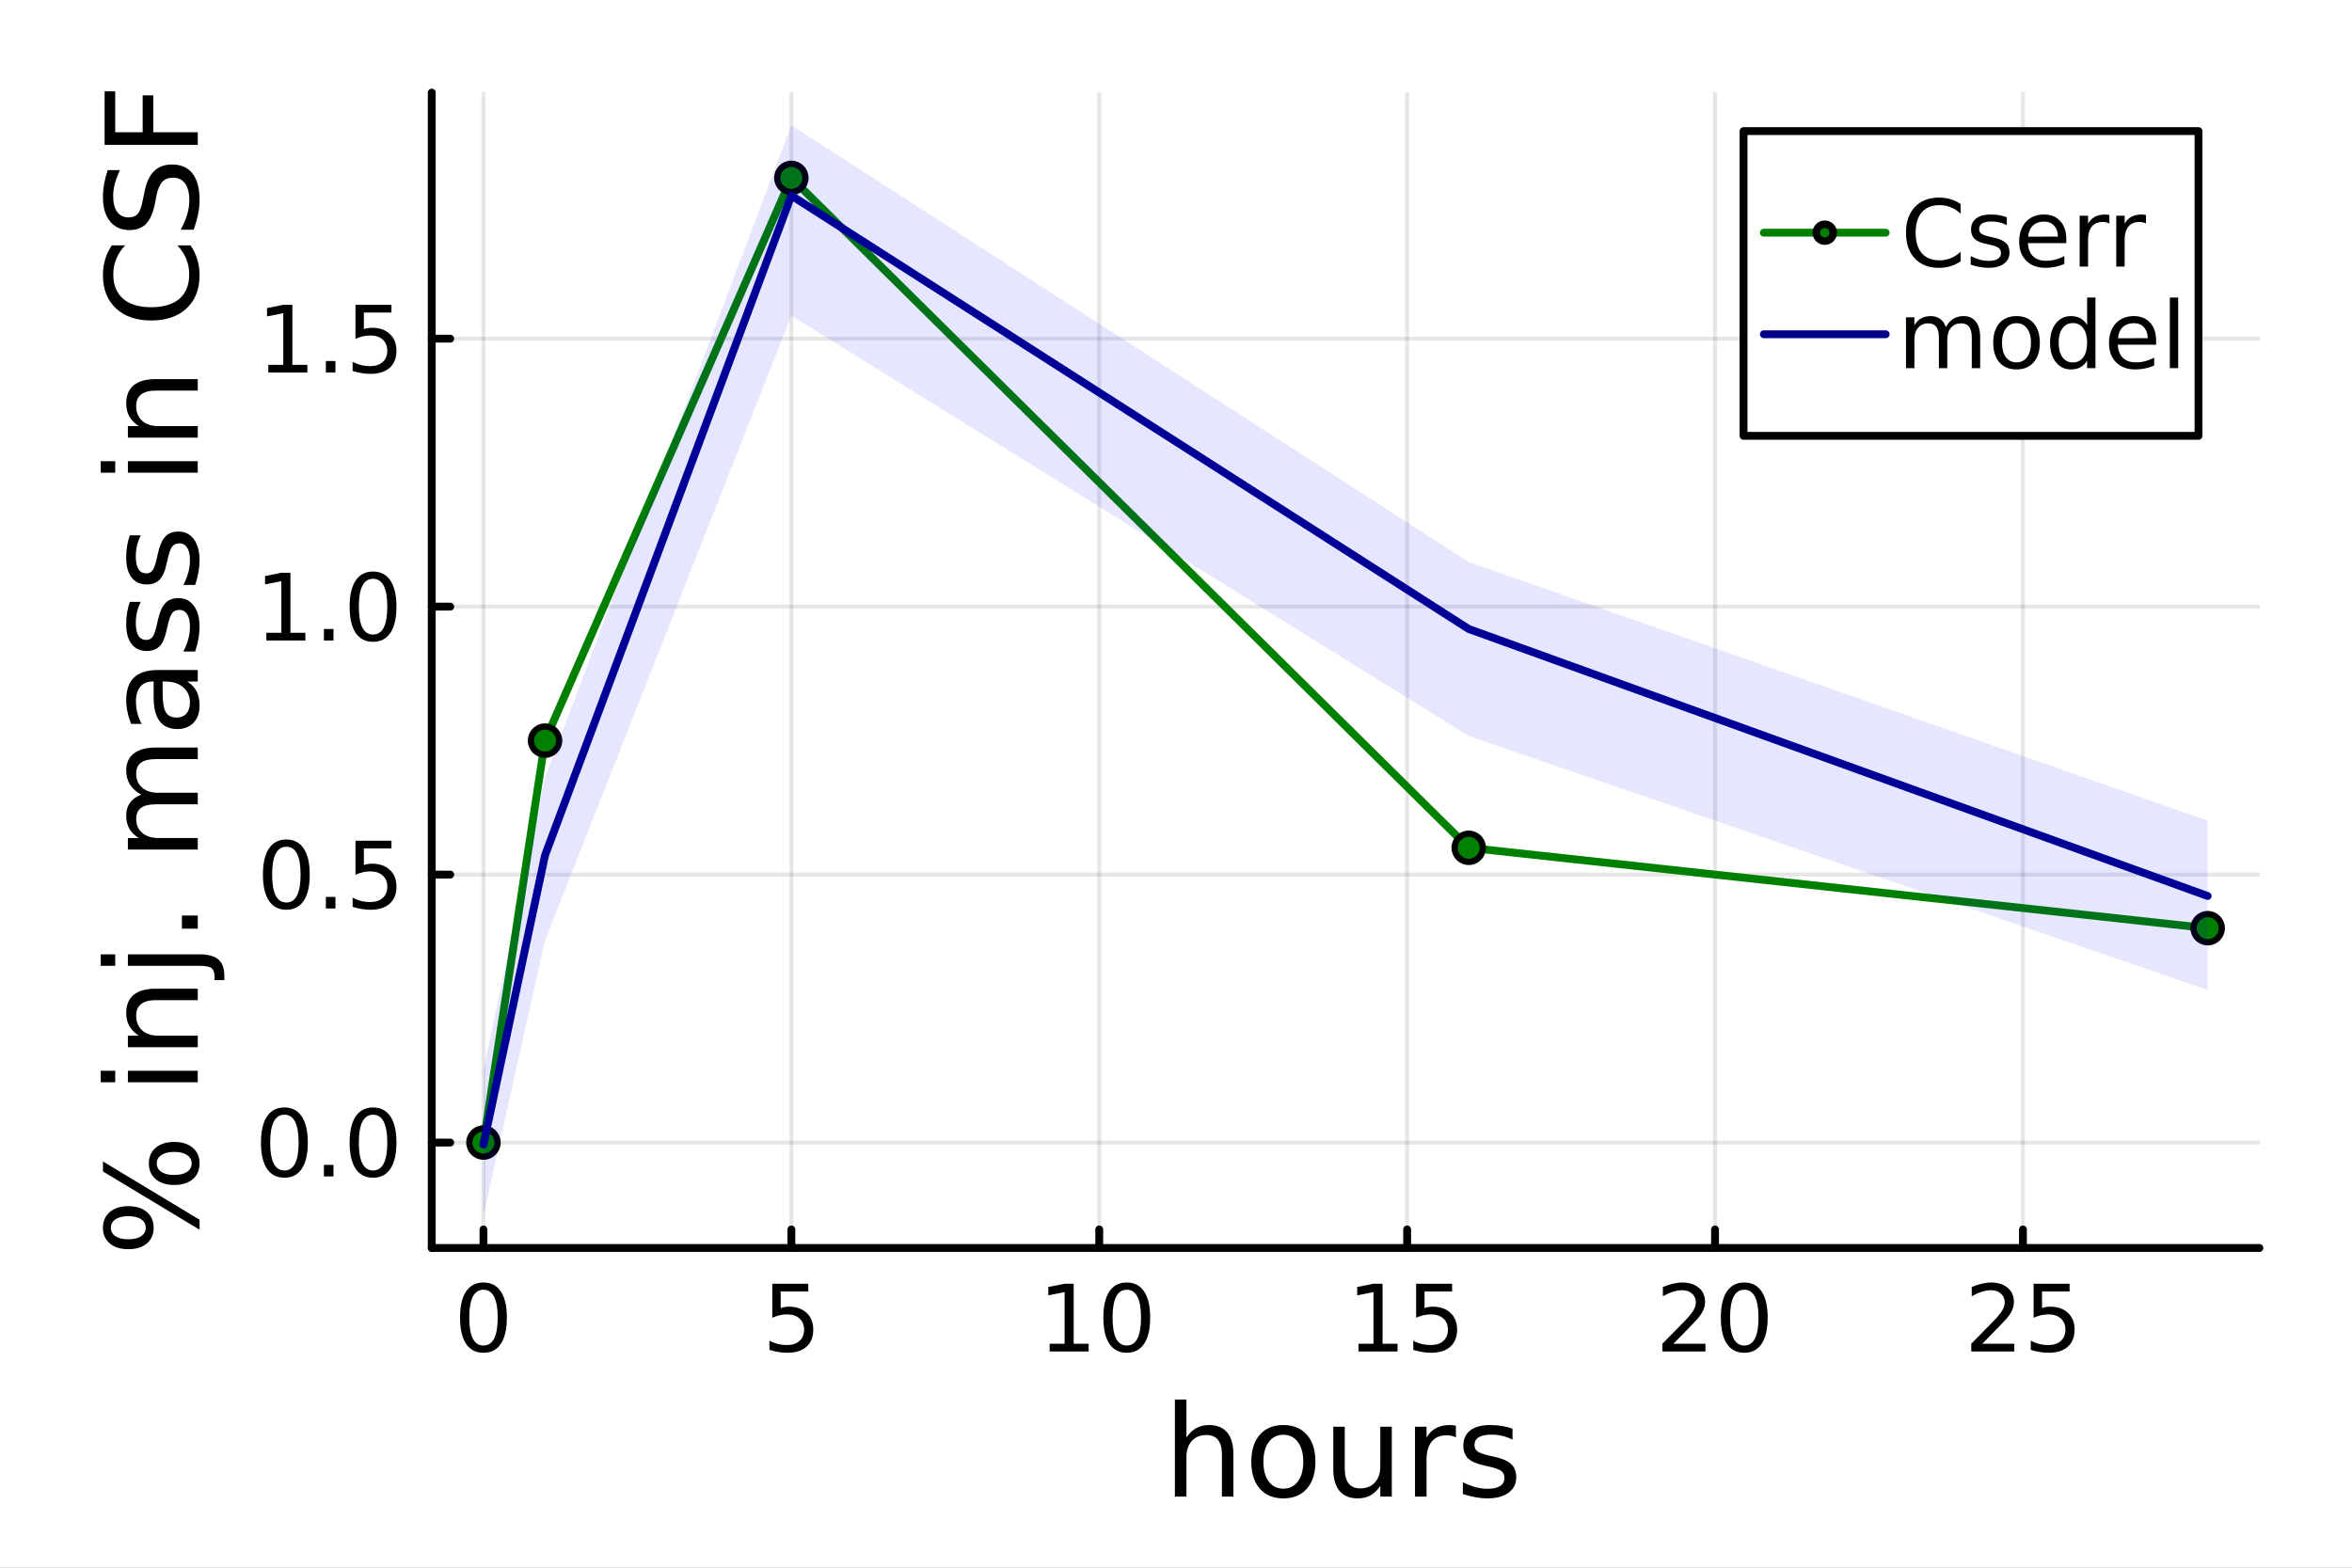 <?xml version="1.0" encoding="utf-8"?>
<svg xmlns="http://www.w3.org/2000/svg" xmlns:xlink="http://www.w3.org/1999/xlink" width="600" height="400" viewBox="0 0 2400 1600">
<rect x="0" y="0" width="2400" height="1600" fill="#808080" stroke="none"/>
<defs>
  <clipPath id="clip850">
    <rect x="0" y="0" width="2400" height="1600"/>
  </clipPath>
</defs>
<path clip-path="url(#clip850)" d="M0 1600 L2400 1600 L2400 0 L0 0  Z" fill="#ffffff" fill-rule="evenodd" fill-opacity="1"/>
<defs>
  <clipPath id="clip851">
    <rect x="480" y="0" width="1681" height="1600"/>
  </clipPath>
</defs>
<path clip-path="url(#clip850)" d="M440.544 1273.7 L2305.51 1273.7 L2305.51 94.488 L440.544 94.488  Z" fill="#ffffff" fill-rule="evenodd" fill-opacity="1"/>
<defs>
  <clipPath id="clip852">
    <rect x="440" y="94" width="1866" height="1180"/>
  </clipPath>
</defs>
<polyline clip-path="url(#clip852)" style="stroke:#000000; stroke-linecap:round; stroke-linejoin:round; stroke-width:4; stroke-opacity:0.1; fill:none" points="493.326,1273.7 493.326,94.488 "/>
<polyline clip-path="url(#clip852)" style="stroke:#000000; stroke-linecap:round; stroke-linejoin:round; stroke-width:4; stroke-opacity:0.1; fill:none" points="807.506,1273.7 807.506,94.488 "/>
<polyline clip-path="url(#clip852)" style="stroke:#000000; stroke-linecap:round; stroke-linejoin:round; stroke-width:4; stroke-opacity:0.1; fill:none" points="1121.68,1273.7 1121.68,94.488 "/>
<polyline clip-path="url(#clip852)" style="stroke:#000000; stroke-linecap:round; stroke-linejoin:round; stroke-width:4; stroke-opacity:0.1; fill:none" points="1435.86,1273.7 1435.86,94.488 "/>
<polyline clip-path="url(#clip852)" style="stroke:#000000; stroke-linecap:round; stroke-linejoin:round; stroke-width:4; stroke-opacity:0.1; fill:none" points="1750.04,1273.7 1750.04,94.488 "/>
<polyline clip-path="url(#clip852)" style="stroke:#000000; stroke-linecap:round; stroke-linejoin:round; stroke-width:4; stroke-opacity:0.1; fill:none" points="2064.22,1273.7 2064.22,94.488 "/>
<polyline clip-path="url(#clip850)" style="stroke:#000000; stroke-linecap:round; stroke-linejoin:round; stroke-width:8; stroke-opacity:1; fill:none" points="440.544,1273.7 2305.51,1273.7 "/>
<polyline clip-path="url(#clip850)" style="stroke:#000000; stroke-linecap:round; stroke-linejoin:round; stroke-width:8; stroke-opacity:1; fill:none" points="493.326,1273.7 493.326,1254.8 "/>
<polyline clip-path="url(#clip850)" style="stroke:#000000; stroke-linecap:round; stroke-linejoin:round; stroke-width:8; stroke-opacity:1; fill:none" points="807.506,1273.7 807.506,1254.8 "/>
<polyline clip-path="url(#clip850)" style="stroke:#000000; stroke-linecap:round; stroke-linejoin:round; stroke-width:8; stroke-opacity:1; fill:none" points="1121.68,1273.7 1121.68,1254.8 "/>
<polyline clip-path="url(#clip850)" style="stroke:#000000; stroke-linecap:round; stroke-linejoin:round; stroke-width:8; stroke-opacity:1; fill:none" points="1435.86,1273.7 1435.86,1254.8 "/>
<polyline clip-path="url(#clip850)" style="stroke:#000000; stroke-linecap:round; stroke-linejoin:round; stroke-width:8; stroke-opacity:1; fill:none" points="1750.04,1273.7 1750.04,1254.8 "/>
<polyline clip-path="url(#clip850)" style="stroke:#000000; stroke-linecap:round; stroke-linejoin:round; stroke-width:8; stroke-opacity:1; fill:none" points="2064.22,1273.7 2064.22,1254.8 "/>
<path clip-path="url(#clip850)" d="M493.326 1316.33 Q486.104 1316.33 482.447 1323.46 Q478.836 1330.55 478.836 1344.81 Q478.836 1359.02 482.447 1366.15 Q486.104 1373.23 493.326 1373.23 Q500.595 1373.23 504.206 1366.15 Q507.863 1359.02 507.863 1344.81 Q507.863 1330.55 504.206 1323.46 Q500.595 1316.33 493.326 1316.33 M493.326 1308.93 Q504.947 1308.93 511.058 1318.14 Q517.215 1327.31 517.215 1344.81 Q517.215 1362.26 511.058 1371.47 Q504.947 1380.64 493.326 1380.64 Q481.706 1380.64 475.549 1371.47 Q469.438 1362.26 469.438 1344.81 Q469.438 1327.31 475.549 1318.14 Q481.706 1308.93 493.326 1308.93 Z" fill="#000000" fill-rule="nonzero" fill-opacity="1" /><path clip-path="url(#clip850)" d="M788.061 1310.18 L824.774 1310.18 L824.774 1318.05 L796.626 1318.05 L796.626 1334.99 Q798.663 1334.3 800.7 1333.97 Q802.737 1333.6 804.774 1333.6 Q816.348 1333.6 823.107 1339.94 Q829.867 1346.29 829.867 1357.12 Q829.867 1368.28 822.922 1374.48 Q815.978 1380.64 803.339 1380.64 Q798.987 1380.64 794.45 1379.9 Q789.959 1379.16 785.145 1377.68 L785.145 1368.28 Q789.311 1370.55 793.756 1371.66 Q798.2 1372.77 803.154 1372.77 Q811.163 1372.77 815.839 1368.56 Q820.515 1364.34 820.515 1357.12 Q820.515 1349.9 815.839 1345.68 Q811.163 1341.47 803.154 1341.47 Q799.404 1341.47 795.654 1342.31 Q791.95 1343.14 788.061 1344.9 L788.061 1310.18 Z" fill="#000000" fill-rule="nonzero" fill-opacity="1" /><path clip-path="url(#clip850)" d="M1071.06 1371.43 L1086.34 1371.43 L1086.34 1318.69 L1069.72 1322.03 L1069.72 1313.51 L1086.25 1310.18 L1095.6 1310.18 L1095.6 1371.43 L1110.87 1371.43 L1110.87 1379.3 L1071.06 1379.3 L1071.06 1371.43 Z" fill="#000000" fill-rule="nonzero" fill-opacity="1" /><path clip-path="url(#clip850)" d="M1149.76 1316.33 Q1142.54 1316.33 1138.88 1323.46 Q1135.27 1330.55 1135.27 1344.81 Q1135.27 1359.02 1138.88 1366.15 Q1142.54 1373.23 1149.76 1373.23 Q1157.03 1373.23 1160.64 1366.15 Q1164.3 1359.02 1164.3 1344.81 Q1164.3 1330.55 1160.64 1323.46 Q1157.03 1316.33 1149.76 1316.33 M1149.76 1308.93 Q1161.38 1308.93 1167.49 1318.14 Q1173.65 1327.31 1173.65 1344.81 Q1173.65 1362.26 1167.49 1371.47 Q1161.38 1380.64 1149.76 1380.64 Q1138.14 1380.64 1131.99 1371.47 Q1125.87 1362.26 1125.87 1344.81 Q1125.87 1327.31 1131.99 1318.14 Q1138.14 1308.93 1149.76 1308.93 Z" fill="#000000" fill-rule="nonzero" fill-opacity="1" /><path clip-path="url(#clip850)" d="M1386.23 1371.43 L1401.51 1371.43 L1401.51 1318.69 L1384.89 1322.03 L1384.89 1313.51 L1401.42 1310.18 L1410.77 1310.18 L1410.77 1371.43 L1426.05 1371.43 L1426.05 1379.3 L1386.23 1379.3 L1386.23 1371.43 Z" fill="#000000" fill-rule="nonzero" fill-opacity="1" /><path clip-path="url(#clip850)" d="M1445.03 1310.18 L1481.74 1310.18 L1481.74 1318.05 L1453.6 1318.05 L1453.6 1334.99 Q1455.63 1334.3 1457.67 1333.97 Q1459.71 1333.6 1461.74 1333.6 Q1473.32 1333.6 1480.08 1339.94 Q1486.84 1346.29 1486.84 1357.12 Q1486.84 1368.28 1479.89 1374.48 Q1472.95 1380.64 1460.31 1380.64 Q1455.96 1380.64 1451.42 1379.9 Q1446.93 1379.16 1442.11 1377.68 L1442.11 1368.28 Q1446.28 1370.55 1450.72 1371.66 Q1455.17 1372.77 1460.12 1372.77 Q1468.13 1372.77 1472.81 1368.56 Q1477.48 1364.34 1477.48 1357.12 Q1477.48 1349.9 1472.81 1345.68 Q1468.13 1341.47 1460.12 1341.47 Q1456.37 1341.47 1452.62 1342.31 Q1448.92 1343.14 1445.03 1344.9 L1445.03 1310.18 Z" fill="#000000" fill-rule="nonzero" fill-opacity="1" /><path clip-path="url(#clip850)" d="M1707.59 1371.43 L1740.23 1371.43 L1740.23 1379.3 L1696.34 1379.3 L1696.34 1371.43 Q1701.66 1365.92 1710.83 1356.66 Q1720.04 1347.35 1722.4 1344.67 Q1726.9 1339.62 1728.65 1336.15 Q1730.46 1332.63 1730.46 1329.25 Q1730.46 1323.74 1726.57 1320.27 Q1722.73 1316.8 1716.52 1316.8 Q1712.13 1316.8 1707.22 1318.32 Q1702.36 1319.85 1696.8 1322.95 L1696.8 1313.51 Q1702.45 1311.24 1707.36 1310.08 Q1712.27 1308.93 1716.34 1308.93 Q1727.08 1308.93 1733.47 1314.3 Q1739.86 1319.67 1739.86 1328.65 Q1739.86 1332.91 1738.24 1336.75 Q1736.66 1340.55 1732.45 1345.73 Q1731.29 1347.07 1725.09 1353.51 Q1718.89 1359.9 1707.59 1371.43 Z" fill="#000000" fill-rule="nonzero" fill-opacity="1" /><path clip-path="url(#clip850)" d="M1779.86 1316.33 Q1772.64 1316.33 1768.98 1323.46 Q1765.37 1330.55 1765.37 1344.81 Q1765.37 1359.02 1768.98 1366.15 Q1772.64 1373.23 1779.86 1373.23 Q1787.13 1373.23 1790.74 1366.15 Q1794.39 1359.02 1794.39 1344.81 Q1794.39 1330.55 1790.74 1323.46 Q1787.13 1316.33 1779.86 1316.33 M1779.86 1308.93 Q1791.48 1308.93 1797.59 1318.14 Q1803.75 1327.31 1803.75 1344.81 Q1803.75 1362.26 1797.59 1371.47 Q1791.48 1380.64 1779.86 1380.64 Q1768.24 1380.64 1762.08 1371.47 Q1755.97 1362.26 1755.97 1344.81 Q1755.97 1327.31 1762.08 1318.14 Q1768.24 1308.93 1779.86 1308.93 Z" fill="#000000" fill-rule="nonzero" fill-opacity="1" /><path clip-path="url(#clip850)" d="M2022.76 1371.43 L2055.4 1371.43 L2055.4 1379.3 L2011.51 1379.3 L2011.51 1371.43 Q2016.84 1365.92 2026 1356.66 Q2035.22 1347.35 2037.58 1344.67 Q2042.07 1339.62 2043.83 1336.15 Q2045.63 1332.63 2045.63 1329.25 Q2045.63 1323.74 2041.75 1320.27 Q2037.9 1316.8 2031.7 1316.8 Q2027.3 1316.8 2022.39 1318.32 Q2017.53 1319.85 2011.98 1322.95 L2011.98 1313.51 Q2017.63 1311.24 2022.53 1310.08 Q2027.44 1308.93 2031.51 1308.93 Q2042.25 1308.93 2048.64 1314.3 Q2055.03 1319.67 2055.03 1328.65 Q2055.03 1332.91 2053.41 1336.75 Q2051.84 1340.55 2047.63 1345.73 Q2046.47 1347.07 2040.26 1353.51 Q2034.06 1359.9 2022.76 1371.43 Z" fill="#000000" fill-rule="nonzero" fill-opacity="1" /><path clip-path="url(#clip850)" d="M2075.12 1310.18 L2111.84 1310.18 L2111.84 1318.05 L2083.69 1318.05 L2083.69 1334.99 Q2085.73 1334.3 2087.76 1333.97 Q2089.8 1333.6 2091.84 1333.6 Q2103.41 1333.6 2110.17 1339.94 Q2116.93 1346.29 2116.93 1357.12 Q2116.93 1368.28 2109.99 1374.48 Q2103.04 1380.64 2090.4 1380.64 Q2086.05 1380.64 2081.51 1379.9 Q2077.02 1379.16 2072.21 1377.68 L2072.21 1368.28 Q2076.37 1370.55 2080.82 1371.66 Q2085.26 1372.77 2090.22 1372.77 Q2098.23 1372.77 2102.9 1368.56 Q2107.58 1364.34 2107.58 1357.12 Q2107.58 1349.9 2102.9 1345.68 Q2098.23 1341.47 2090.22 1341.47 Q2086.47 1341.47 2082.72 1342.31 Q2079.01 1343.14 2075.12 1344.9 L2075.12 1310.18 Z" fill="#000000" fill-rule="nonzero" fill-opacity="1" /><path clip-path="url(#clip850)" d="M1258.57 1484.39 L1258.57 1527.42 L1246.86 1527.42 L1246.86 1484.77 Q1246.86 1474.65 1242.91 1469.62 Q1238.97 1464.59 1231.07 1464.59 Q1221.59 1464.59 1216.11 1470.64 Q1210.64 1476.69 1210.64 1487.13 L1210.64 1527.42 L1198.86 1527.42 L1198.86 1428.37 L1210.64 1428.37 L1210.64 1467.2 Q1214.84 1460.77 1220.51 1457.59 Q1226.23 1454.41 1233.68 1454.41 Q1245.97 1454.41 1252.27 1462.05 Q1258.57 1469.62 1258.57 1484.39 Z" fill="#000000" fill-rule="nonzero" fill-opacity="1" /><path clip-path="url(#clip850)" d="M1309.56 1464.34 Q1300.14 1464.34 1294.67 1471.72 Q1289.19 1479.04 1289.19 1491.84 Q1289.19 1504.63 1294.6 1512.02 Q1300.08 1519.34 1309.56 1519.34 Q1318.92 1519.34 1324.39 1511.96 Q1329.87 1504.57 1329.87 1491.84 Q1329.87 1479.17 1324.39 1471.79 Q1318.92 1464.34 1309.56 1464.34 M1309.56 1454.41 Q1324.84 1454.41 1333.56 1464.34 Q1342.28 1474.27 1342.28 1491.84 Q1342.28 1509.35 1333.56 1519.34 Q1324.84 1529.27 1309.56 1529.27 Q1294.22 1529.27 1285.5 1519.34 Q1276.84 1509.35 1276.84 1491.84 Q1276.84 1474.27 1285.5 1464.34 Q1294.22 1454.41 1309.56 1454.41 Z" fill="#000000" fill-rule="nonzero" fill-opacity="1" /><path clip-path="url(#clip850)" d="M1360.49 1499.29 L1360.49 1456.13 L1372.2 1456.13 L1372.2 1498.84 Q1372.2 1508.96 1376.15 1514.06 Q1380.09 1519.08 1387.99 1519.08 Q1397.47 1519.08 1402.95 1513.04 Q1408.49 1506.99 1408.49 1496.55 L1408.49 1456.13 L1420.2 1456.13 L1420.2 1527.42 L1408.49 1527.42 L1408.49 1516.47 Q1404.22 1522.97 1398.55 1526.15 Q1392.95 1529.27 1385.5 1529.27 Q1373.22 1529.27 1366.85 1521.63 Q1360.49 1513.99 1360.49 1499.29 M1389.96 1454.41 L1389.96 1454.41 Z" fill="#000000" fill-rule="nonzero" fill-opacity="1" /><path clip-path="url(#clip850)" d="M1485.64 1467.08 Q1483.66 1465.93 1481.31 1465.42 Q1479.02 1464.85 1476.22 1464.85 Q1466.29 1464.85 1460.94 1471.34 Q1455.65 1477.77 1455.65 1489.87 L1455.65 1527.42 L1443.88 1527.42 L1443.88 1456.13 L1455.65 1456.13 L1455.65 1467.2 Q1459.35 1460.71 1465.27 1457.59 Q1471.19 1454.41 1479.65 1454.41 Q1480.86 1454.41 1482.33 1454.6 Q1483.79 1454.73 1485.57 1455.05 L1485.64 1467.08 Z" fill="#000000" fill-rule="nonzero" fill-opacity="1" /><path clip-path="url(#clip850)" d="M1543.37 1458.23 L1543.37 1469.3 Q1538.41 1466.76 1533.06 1465.49 Q1527.71 1464.21 1521.99 1464.21 Q1513.26 1464.21 1508.87 1466.89 Q1504.54 1469.56 1504.54 1474.91 Q1504.54 1478.98 1507.66 1481.34 Q1510.78 1483.63 1520.2 1485.73 L1524.21 1486.62 Q1536.69 1489.29 1541.91 1494.19 Q1547.19 1499.03 1547.19 1507.75 Q1547.19 1517.68 1539.3 1523.48 Q1531.47 1529.27 1517.72 1529.27 Q1511.99 1529.27 1505.75 1528.12 Q1499.58 1527.04 1492.7 1524.81 L1492.7 1512.72 Q1499.2 1516.09 1505.5 1517.81 Q1511.8 1519.47 1517.98 1519.47 Q1526.25 1519.47 1530.71 1516.67 Q1535.16 1513.8 1535.16 1508.64 Q1535.16 1503.87 1531.92 1501.32 Q1528.73 1498.78 1517.85 1496.42 L1513.77 1495.47 Q1502.89 1493.18 1498.05 1488.47 Q1493.21 1483.69 1493.21 1475.42 Q1493.21 1465.36 1500.34 1459.88 Q1507.47 1454.41 1520.59 1454.41 Q1527.08 1454.41 1532.81 1455.36 Q1538.54 1456.32 1543.37 1458.23 Z" fill="#000000" fill-rule="nonzero" fill-opacity="1" /><polyline clip-path="url(#clip852)" style="stroke:#000000; stroke-linecap:round; stroke-linejoin:round; stroke-width:4; stroke-opacity:0.1; fill:none" points="440.544,1166.1 2305.51,1166.1 "/>
<polyline clip-path="url(#clip852)" style="stroke:#000000; stroke-linecap:round; stroke-linejoin:round; stroke-width:4; stroke-opacity:0.1; fill:none" points="440.544,892.616 2305.51,892.616 "/>
<polyline clip-path="url(#clip852)" style="stroke:#000000; stroke-linecap:round; stroke-linejoin:round; stroke-width:4; stroke-opacity:0.1; fill:none" points="440.544,619.136 2305.51,619.136 "/>
<polyline clip-path="url(#clip852)" style="stroke:#000000; stroke-linecap:round; stroke-linejoin:round; stroke-width:4; stroke-opacity:0.1; fill:none" points="440.544,345.655 2305.51,345.655 "/>
<polyline clip-path="url(#clip850)" style="stroke:#000000; stroke-linecap:round; stroke-linejoin:round; stroke-width:8; stroke-opacity:1; fill:none" points="440.544,1273.7 440.544,94.488 "/>
<polyline clip-path="url(#clip850)" style="stroke:#000000; stroke-linecap:round; stroke-linejoin:round; stroke-width:8; stroke-opacity:1; fill:none" points="440.544,1166.1 459.442,1166.1 "/>
<polyline clip-path="url(#clip850)" style="stroke:#000000; stroke-linecap:round; stroke-linejoin:round; stroke-width:8; stroke-opacity:1; fill:none" points="440.544,892.616 459.442,892.616 "/>
<polyline clip-path="url(#clip850)" style="stroke:#000000; stroke-linecap:round; stroke-linejoin:round; stroke-width:8; stroke-opacity:1; fill:none" points="440.544,619.136 459.442,619.136 "/>
<polyline clip-path="url(#clip850)" style="stroke:#000000; stroke-linecap:round; stroke-linejoin:round; stroke-width:8; stroke-opacity:1; fill:none" points="440.544,345.655 459.442,345.655 "/>
<path clip-path="url(#clip850)" d="M290.193 1137.69 Q282.971 1137.69 279.313 1144.82 Q275.702 1151.91 275.702 1166.17 Q275.702 1180.38 279.313 1187.51 Q282.971 1194.59 290.193 1194.59 Q297.461 1194.59 301.073 1187.51 Q304.73 1180.38 304.73 1166.17 Q304.73 1151.91 301.073 1144.82 Q297.461 1137.69 290.193 1137.69 M290.193 1130.29 Q301.813 1130.29 307.924 1139.5 Q314.082 1148.67 314.082 1166.17 Q314.082 1183.62 307.924 1192.83 Q301.813 1202 290.193 1202 Q278.573 1202 272.415 1192.83 Q266.304 1183.62 266.304 1166.17 Q266.304 1148.67 272.415 1139.5 Q278.573 1130.29 290.193 1130.29 Z" fill="#000000" fill-rule="nonzero" fill-opacity="1" /><path clip-path="url(#clip850)" d="M330.517 1188.9 L340.285 1188.9 L340.285 1200.66 L330.517 1200.66 L330.517 1188.9 Z" fill="#000000" fill-rule="nonzero" fill-opacity="1" /><path clip-path="url(#clip850)" d="M380.655 1137.69 Q373.433 1137.69 369.776 1144.82 Q366.165 1151.91 366.165 1166.17 Q366.165 1180.38 369.776 1187.51 Q373.433 1194.59 380.655 1194.59 Q387.924 1194.59 391.535 1187.51 Q395.192 1180.38 395.192 1166.17 Q395.192 1151.91 391.535 1144.82 Q387.924 1137.69 380.655 1137.69 M380.655 1130.29 Q392.276 1130.29 398.387 1139.5 Q404.544 1148.67 404.544 1166.17 Q404.544 1183.62 398.387 1192.83 Q392.276 1202 380.655 1202 Q369.035 1202 362.878 1192.83 Q356.767 1183.62 356.767 1166.17 Q356.767 1148.67 362.878 1139.5 Q369.035 1130.29 380.655 1130.29 Z" fill="#000000" fill-rule="nonzero" fill-opacity="1" /><path clip-path="url(#clip850)" d="M292.184 864.214 Q284.962 864.214 281.304 871.343 Q277.693 878.427 277.693 892.686 Q277.693 906.899 281.304 914.028 Q284.962 921.112 292.184 921.112 Q299.452 921.112 303.063 914.028 Q306.721 906.899 306.721 892.686 Q306.721 878.427 303.063 871.343 Q299.452 864.214 292.184 864.214 M292.184 856.806 Q303.804 856.806 309.915 866.019 Q316.073 875.186 316.073 892.686 Q316.073 910.139 309.915 919.352 Q303.804 928.519 292.184 928.519 Q280.563 928.519 274.406 919.352 Q268.295 910.139 268.295 892.686 Q268.295 875.186 274.406 866.019 Q280.563 856.806 292.184 856.806 Z" fill="#000000" fill-rule="nonzero" fill-opacity="1" /><path clip-path="url(#clip850)" d="M332.508 915.417 L342.276 915.417 L342.276 927.176 L332.508 927.176 L332.508 915.417 Z" fill="#000000" fill-rule="nonzero" fill-opacity="1" /><path clip-path="url(#clip850)" d="M362.739 858.056 L399.452 858.056 L399.452 865.927 L371.304 865.927 L371.304 882.871 Q373.341 882.177 375.378 881.853 Q377.415 881.482 379.452 881.482 Q391.026 881.482 397.785 887.825 Q404.544 894.167 404.544 905.001 Q404.544 916.158 397.6 922.362 Q390.655 928.519 378.017 928.519 Q373.665 928.519 369.128 927.778 Q364.637 927.037 359.822 925.556 L359.822 916.158 Q363.989 918.426 368.433 919.538 Q372.878 920.649 377.831 920.649 Q385.841 920.649 390.517 916.436 Q395.192 912.223 395.192 905.001 Q395.192 897.778 390.517 893.565 Q385.841 889.352 377.831 889.352 Q374.081 889.352 370.331 890.186 Q366.628 891.019 362.739 892.778 L362.739 858.056 Z" fill="#000000" fill-rule="nonzero" fill-opacity="1" /><path clip-path="url(#clip850)" d="M271.813 645.825 L287.091 645.825 L287.091 593.094 L270.471 596.427 L270.471 587.909 L286.999 584.576 L296.35 584.576 L296.35 645.825 L311.628 645.825 L311.628 653.696 L271.813 653.696 L271.813 645.825 Z" fill="#000000" fill-rule="nonzero" fill-opacity="1" /><path clip-path="url(#clip850)" d="M330.517 641.936 L340.285 641.936 L340.285 653.696 L330.517 653.696 L330.517 641.936 Z" fill="#000000" fill-rule="nonzero" fill-opacity="1" /><path clip-path="url(#clip850)" d="M380.655 590.733 Q373.433 590.733 369.776 597.863 Q366.165 604.946 366.165 619.205 Q366.165 633.418 369.776 640.547 Q373.433 647.631 380.655 647.631 Q387.924 647.631 391.535 640.547 Q395.192 633.418 395.192 619.205 Q395.192 604.946 391.535 597.863 Q387.924 590.733 380.655 590.733 M380.655 583.326 Q392.276 583.326 398.387 592.538 Q404.544 601.705 404.544 619.205 Q404.544 636.659 398.387 645.872 Q392.276 655.038 380.655 655.038 Q369.035 655.038 362.878 645.872 Q356.767 636.659 356.767 619.205 Q356.767 601.705 362.878 592.538 Q369.035 583.326 380.655 583.326 Z" fill="#000000" fill-rule="nonzero" fill-opacity="1" /><path clip-path="url(#clip850)" d="M273.804 372.344 L289.082 372.344 L289.082 319.613 L272.462 322.947 L272.462 314.428 L288.989 311.095 L298.341 311.095 L298.341 372.344 L313.619 372.344 L313.619 380.215 L273.804 380.215 L273.804 372.344 Z" fill="#000000" fill-rule="nonzero" fill-opacity="1" /><path clip-path="url(#clip850)" d="M332.508 368.456 L342.276 368.456 L342.276 380.215 L332.508 380.215 L332.508 368.456 Z" fill="#000000" fill-rule="nonzero" fill-opacity="1" /><path clip-path="url(#clip850)" d="M362.739 311.095 L399.452 311.095 L399.452 318.965 L371.304 318.965 L371.304 335.909 Q373.341 335.215 375.378 334.891 Q377.415 334.521 379.452 334.521 Q391.026 334.521 397.785 340.863 Q404.544 347.206 404.544 358.039 Q404.544 369.196 397.6 375.4 Q390.655 381.557 378.017 381.557 Q373.665 381.557 369.128 380.817 Q364.637 380.076 359.822 378.594 L359.822 369.196 Q363.989 371.465 368.433 372.576 Q372.878 373.687 377.831 373.687 Q385.841 373.687 390.517 369.474 Q395.192 365.261 395.192 358.039 Q395.192 350.817 390.517 346.604 Q385.841 342.391 377.831 342.391 Q374.081 342.391 370.331 343.224 Q366.628 344.058 362.739 345.817 L362.739 311.095 Z" fill="#000000" fill-rule="nonzero" fill-opacity="1" /><path clip-path="url(#clip850)" d="M159.97 1187.36 Q159.97 1192.9 164.68 1196.09 Q169.391 1199.2 177.794 1199.2 Q186.069 1199.2 190.843 1196.09 Q195.554 1192.9 195.554 1187.36 Q195.554 1181.95 190.843 1178.83 Q186.069 1175.65 177.794 1175.65 Q169.454 1175.65 164.744 1178.83 Q159.97 1181.95 159.97 1187.36 M151.885 1187.36 Q151.885 1177.31 158.887 1171.39 Q165.89 1165.47 177.794 1165.47 Q189.697 1165.47 196.7 1171.45 Q203.638 1177.37 203.638 1187.36 Q203.638 1197.55 196.7 1203.47 Q189.697 1209.39 177.794 1209.39 Q165.826 1209.39 158.887 1203.47 Q151.885 1197.49 151.885 1187.36 M113.118 1253.06 Q113.118 1258.53 117.892 1261.72 Q122.603 1264.84 130.878 1264.84 Q139.281 1264.84 143.992 1261.72 Q148.702 1258.6 148.702 1253.06 Q148.702 1247.52 143.992 1244.4 Q139.281 1241.22 130.878 1241.22 Q122.667 1241.22 117.892 1244.4 Q113.118 1247.58 113.118 1253.06 M105.034 1195.58 L105.034 1185.39 L203.638 1244.85 L203.638 1255.03 L105.034 1195.58 M105.034 1253.06 Q105.034 1243 112.036 1237.02 Q118.974 1231.03 130.878 1231.03 Q142.909 1231.03 149.848 1237.02 Q156.787 1242.94 156.787 1253.06 Q156.787 1263.18 149.848 1269.1 Q142.846 1274.96 130.878 1274.96 Q119.038 1274.96 112.036 1269.04 Q105.034 1263.12 105.034 1253.06 Z" fill="#000000" fill-rule="nonzero" fill-opacity="1" /><path clip-path="url(#clip850)" d="M130.496 1104.55 L130.496 1092.83 L201.792 1092.83 L201.792 1104.55 L130.496 1104.55 M102.742 1104.55 L102.742 1092.83 L117.574 1092.83 L117.574 1104.55 L102.742 1104.55 Z" fill="#000000" fill-rule="nonzero" fill-opacity="1" /><path clip-path="url(#clip850)" d="M158.76 1009.06 L201.792 1009.06 L201.792 1020.77 L159.142 1020.77 Q149.021 1020.77 143.992 1024.72 Q138.963 1028.67 138.963 1036.56 Q138.963 1046.05 145.01 1051.52 Q151.058 1057 161.497 1057 L201.792 1057 L201.792 1068.77 L130.496 1068.77 L130.496 1057 L141.573 1057 Q135.143 1052.79 131.96 1047.13 Q128.778 1041.4 128.778 1033.95 Q128.778 1021.67 136.416 1015.36 Q143.992 1009.06 158.76 1009.06 Z" fill="#000000" fill-rule="nonzero" fill-opacity="1" /><path clip-path="url(#clip850)" d="M130.496 985.699 L130.496 973.986 L203.065 973.986 Q216.688 973.986 222.799 979.206 Q228.91 984.362 228.91 995.884 L228.91 1000.34 L218.98 1000.34 L218.98 997.221 Q218.98 990.537 215.86 988.118 Q212.805 985.699 203.065 985.699 L130.496 985.699 M102.742 985.699 L102.742 973.986 L117.574 973.986 L117.574 985.699 L102.742 985.699 Z" fill="#000000" fill-rule="nonzero" fill-opacity="1" /><path clip-path="url(#clip850)" d="M185.623 947.823 L185.623 934.392 L201.792 934.392 L201.792 947.823 L185.623 947.823 Z" fill="#000000" fill-rule="nonzero" fill-opacity="1" /><path clip-path="url(#clip850)" d="M144.183 811.088 Q136.289 806.695 132.533 800.584 Q128.778 794.473 128.778 786.198 Q128.778 775.058 136.607 769.01 Q144.374 762.963 158.76 762.963 L201.792 762.963 L201.792 774.74 L159.142 774.74 Q148.893 774.74 143.928 778.368 Q138.963 781.997 138.963 789.444 Q138.963 798.547 145.01 803.831 Q151.058 809.114 161.497 809.114 L201.792 809.114 L201.792 820.891 L159.142 820.891 Q148.83 820.891 143.928 824.519 Q138.963 828.148 138.963 835.723 Q138.963 844.699 145.074 849.982 Q151.121 855.266 161.497 855.266 L201.792 855.266 L201.792 867.042 L130.496 867.042 L130.496 855.266 L141.573 855.266 Q135.016 851.255 131.897 845.654 Q128.778 840.052 128.778 832.349 Q128.778 824.583 132.724 819.172 Q136.671 813.698 144.183 811.088 Z" fill="#000000" fill-rule="nonzero" fill-opacity="1" /><path clip-path="url(#clip850)" d="M165.953 707.199 Q165.953 721.395 169.2 726.87 Q172.446 732.344 180.276 732.344 Q186.515 732.344 190.207 728.27 Q193.835 724.132 193.835 717.066 Q193.835 707.327 186.96 701.47 Q180.022 695.55 168.563 695.55 L165.953 695.55 L165.953 707.199 M161.115 683.837 L201.792 683.837 L201.792 695.55 L190.971 695.55 Q197.464 699.561 200.583 705.544 Q203.638 711.528 203.638 720.186 Q203.638 731.135 197.527 737.628 Q191.352 744.057 181.04 744.057 Q169.009 744.057 162.898 736.036 Q156.787 727.952 156.787 711.974 L156.787 695.55 L155.641 695.55 Q147.556 695.55 143.164 700.897 Q138.708 706.181 138.708 715.793 Q138.708 721.904 140.172 727.697 Q141.636 733.49 144.565 738.837 L133.743 738.837 Q131.26 732.408 130.051 726.36 Q128.778 720.313 128.778 714.584 Q128.778 699.115 136.798 691.476 Q144.819 683.837 161.115 683.837 Z" fill="#000000" fill-rule="nonzero" fill-opacity="1" /><path clip-path="url(#clip850)" d="M132.597 614.26 L143.673 614.26 Q141.127 619.225 139.854 624.573 Q138.581 629.92 138.581 635.649 Q138.581 644.37 141.254 648.762 Q143.928 653.091 149.275 653.091 Q153.349 653.091 155.705 649.972 Q157.996 646.853 160.097 637.431 L160.988 633.421 Q163.662 620.944 168.563 615.724 Q173.401 610.441 182.122 610.441 Q192.053 610.441 197.846 618.334 Q203.638 626.164 203.638 639.914 Q203.638 645.643 202.492 651.881 Q201.41 658.056 199.182 664.931 L187.087 664.931 Q190.461 658.438 192.18 652.136 Q193.835 645.834 193.835 639.659 Q193.835 631.384 191.034 626.928 Q188.17 622.472 183.013 622.472 Q178.239 622.472 175.693 625.718 Q173.147 628.901 170.791 639.787 L169.836 643.861 Q167.545 654.746 162.834 659.584 Q158.06 664.422 149.784 664.422 Q139.727 664.422 134.252 657.292 Q128.778 650.163 128.778 637.049 Q128.778 630.556 129.732 624.827 Q130.687 619.098 132.597 614.26 Z" fill="#000000" fill-rule="nonzero" fill-opacity="1" /><path clip-path="url(#clip850)" d="M132.597 546.338 L143.673 546.338 Q141.127 551.303 139.854 556.651 Q138.581 561.998 138.581 567.727 Q138.581 576.448 141.254 580.84 Q143.928 585.169 149.275 585.169 Q153.349 585.169 155.705 582.05 Q157.996 578.93 160.097 569.509 L160.988 565.499 Q163.662 553.022 168.563 547.802 Q173.401 542.519 182.122 542.519 Q192.053 542.519 197.846 550.412 Q203.638 558.242 203.638 571.992 Q203.638 577.721 202.492 583.959 Q201.41 590.134 199.182 597.009 L187.087 597.009 Q190.461 590.516 192.18 584.214 Q193.835 577.912 193.835 571.737 Q193.835 563.462 191.034 559.006 Q188.17 554.55 183.013 554.55 Q178.239 554.55 175.693 557.796 Q173.147 560.979 170.791 571.865 L169.836 575.939 Q167.545 586.824 162.834 591.662 Q158.06 596.5 149.784 596.5 Q139.727 596.5 134.252 589.37 Q128.778 582.241 128.778 569.127 Q128.778 562.634 129.732 556.905 Q130.687 551.176 132.597 546.338 Z" fill="#000000" fill-rule="nonzero" fill-opacity="1" /><path clip-path="url(#clip850)" d="M130.496 482.426 L130.496 470.713 L201.792 470.713 L201.792 482.426 L130.496 482.426 M102.742 482.426 L102.742 470.713 L117.574 470.713 L117.574 482.426 L102.742 482.426 Z" fill="#000000" fill-rule="nonzero" fill-opacity="1" /><path clip-path="url(#clip850)" d="M158.76 386.941 L201.792 386.941 L201.792 398.654 L159.142 398.654 Q149.021 398.654 143.992 402.6 Q138.963 406.547 138.963 414.441 Q138.963 423.926 145.01 429.4 Q151.058 434.875 161.497 434.875 L201.792 434.875 L201.792 446.651 L130.496 446.651 L130.496 434.875 L141.573 434.875 Q135.143 430.673 131.96 425.008 Q128.778 419.279 128.778 411.831 Q128.778 399.545 136.416 393.243 Q143.992 386.941 158.76 386.941 Z" fill="#000000" fill-rule="nonzero" fill-opacity="1" /><path clip-path="url(#clip850)" d="M114.073 250.46 L127.632 250.46 Q121.584 256.953 118.592 264.337 Q115.601 271.658 115.601 279.933 Q115.601 296.229 125.595 304.887 Q135.525 313.544 154.368 313.544 Q173.147 313.544 183.141 304.887 Q193.071 296.229 193.071 279.933 Q193.071 271.658 190.079 264.337 Q187.087 256.953 181.04 250.46 L194.472 250.46 Q199.055 257.208 201.347 264.783 Q203.638 272.294 203.638 280.697 Q203.638 302.277 190.461 314.69 Q177.221 327.103 154.368 327.103 Q131.451 327.103 118.274 314.69 Q105.034 302.277 105.034 280.697 Q105.034 272.167 107.325 264.656 Q109.553 257.08 114.073 250.46 Z" fill="#000000" fill-rule="nonzero" fill-opacity="1" /><path clip-path="url(#clip850)" d="M109.871 173.626 L122.412 173.626 Q118.911 180.947 117.192 187.44 Q115.473 193.933 115.473 199.98 Q115.473 210.483 119.547 216.213 Q123.621 221.878 131.133 221.878 Q137.435 221.878 140.681 218.122 Q143.864 214.303 145.838 203.736 L147.429 195.97 Q150.166 181.583 157.105 174.772 Q163.98 167.897 175.566 167.897 Q189.379 167.897 196.509 177.191 Q203.638 186.421 203.638 204.309 Q203.638 211.056 202.111 218.695 Q200.583 226.27 197.591 234.418 L184.35 234.418 Q188.743 226.589 190.971 219.077 Q193.199 211.566 193.199 204.309 Q193.199 193.296 188.87 187.312 Q184.541 181.328 176.52 181.328 Q169.518 181.328 165.571 185.657 Q161.625 189.922 159.651 199.725 L158.124 207.555 Q155.259 221.942 149.148 228.371 Q143.037 234.8 132.151 234.8 Q119.547 234.8 112.29 225.952 Q105.034 217.04 105.034 201.444 Q105.034 194.76 106.243 187.821 Q107.452 180.883 109.871 173.626 Z" fill="#000000" fill-rule="nonzero" fill-opacity="1" /><path clip-path="url(#clip850)" d="M106.752 147.845 L106.752 93.227 L117.574 93.227 L117.574 134.986 L145.583 134.986 L145.583 97.301 L156.405 97.301 L156.405 134.986 L201.792 134.986 L201.792 147.845 L106.752 147.845 Z" fill="#000000" fill-rule="nonzero" fill-opacity="1" /><polyline clip-path="url(#clip852)" style="stroke:#008000; stroke-linecap:round; stroke-linejoin:round; stroke-width:8; stroke-opacity:1; fill:none" points="493.326,1166.1 556.162,755.876 807.506,181.566 1498.7,865.268 2252.73,947.313 "/>
<circle clip-path="url(#clip852)" cx="493.326" cy="1166.1" r="14.4" fill="#008000" fill-rule="evenodd" fill-opacity="1" stroke="#000000" stroke-opacity="1" stroke-width="6.4"/>
<circle clip-path="url(#clip852)" cx="556.162" cy="755.876" r="14.4" fill="#008000" fill-rule="evenodd" fill-opacity="1" stroke="#000000" stroke-opacity="1" stroke-width="6.4"/>
<circle clip-path="url(#clip852)" cx="807.506" cy="181.566" r="14.4" fill="#008000" fill-rule="evenodd" fill-opacity="1" stroke="#000000" stroke-opacity="1" stroke-width="6.4"/>
<circle clip-path="url(#clip852)" cx="1498.7" cy="865.268" r="14.4" fill="#008000" fill-rule="evenodd" fill-opacity="1" stroke="#000000" stroke-opacity="1" stroke-width="6.4"/>
<circle clip-path="url(#clip852)" cx="2252.73" cy="947.313" r="14.4" fill="#008000" fill-rule="evenodd" fill-opacity="1" stroke="#000000" stroke-opacity="1" stroke-width="6.4"/>
<polyline clip-path="url(#clip852)" style="stroke:#00008b; stroke-linecap:round; stroke-linejoin:round; stroke-width:8; stroke-opacity:1; fill:none" points="493.326,1168.11 556.162,872.919 807.506,199.599 1498.7,641.956 2252.73,914.472 "/>
<path clip-path="url(#clip852)" d="M493.326 1240.32 L556.162 959.843 L807.506 322.191 L1498.7 751.121 L2252.73 1010.35 L2252.73 837.61 L1498.7 573.649 L807.506 127.862 L556.162 793.622 L493.326 1091.77  Z" fill="#0000ff" fill-rule="evenodd" fill-opacity="0.1"/>
<polyline clip-path="url(#clip852)" style="stroke:#0000ff; stroke-linecap:round; stroke-linejoin:round; stroke-width:0; stroke-opacity:0.1; fill:none" points="493.326,1240.32 556.162,959.843 807.506,322.191 1498.7,751.121 2252.73,1010.35 "/>
<path clip-path="url(#clip850)" d="M1779.12 444.835 L2243.35 444.835 L2243.35 133.795 L1779.12 133.795  Z" fill="#ffffff" fill-rule="evenodd" fill-opacity="1"/>
<polyline clip-path="url(#clip850)" style="stroke:#000000; stroke-linecap:round; stroke-linejoin:round; stroke-width:8; stroke-opacity:1; fill:none" points="1779.12,444.835 2243.35,444.835 2243.35,133.795 1779.12,133.795 1779.12,444.835 "/>
<polyline clip-path="url(#clip850)" style="stroke:#008000; stroke-linecap:round; stroke-linejoin:round; stroke-width:8; stroke-opacity:1; fill:none" points="1799.84,237.475 1924.17,237.475 "/>
<circle clip-path="url(#clip850)" cx="1862.01" cy="237.475" r="8.634" fill="#008000" fill-rule="evenodd" fill-opacity="1" stroke="#000000" stroke-opacity="1" stroke-width="7.675"/>
<path clip-path="url(#clip850)" d="M2000.63 208.239 L2000.63 218.1 Q1995.91 213.702 1990.54 211.526 Q1985.22 209.35 1979.2 209.35 Q1967.35 209.35 1961.05 216.619 Q1954.76 223.841 1954.76 237.545 Q1954.76 251.202 1961.05 258.47 Q1967.35 265.693 1979.2 265.693 Q1985.22 265.693 1990.54 263.517 Q1995.91 261.341 2000.63 256.943 L2000.63 266.711 Q1995.73 270.044 1990.22 271.711 Q1984.76 273.378 1978.64 273.378 Q1962.95 273.378 1953.92 263.794 Q1944.89 254.165 1944.89 237.545 Q1944.89 220.878 1953.92 211.295 Q1962.95 201.665 1978.64 201.665 Q1984.85 201.665 1990.31 203.332 Q1995.82 204.952 2000.63 208.239 Z" fill="#000000" fill-rule="nonzero" fill-opacity="1" /><path clip-path="url(#clip850)" d="M2047.76 221.711 L2047.76 229.767 Q2044.15 227.915 2040.26 226.989 Q2036.38 226.063 2032.21 226.063 Q2025.87 226.063 2022.67 228.008 Q2019.52 229.952 2019.52 233.841 Q2019.52 236.804 2021.79 238.517 Q2024.06 240.183 2030.91 241.711 L2033.83 242.359 Q2042.9 244.304 2046.7 247.869 Q2050.54 251.387 2050.54 257.73 Q2050.54 264.952 2044.8 269.165 Q2039.11 273.378 2029.11 273.378 Q2024.94 273.378 2020.4 272.544 Q2015.91 271.757 2010.91 270.137 L2010.91 261.341 Q2015.63 263.794 2020.22 265.044 Q2024.8 266.248 2029.29 266.248 Q2035.31 266.248 2038.55 264.211 Q2041.79 262.128 2041.79 258.378 Q2041.79 254.906 2039.43 253.054 Q2037.12 251.202 2029.2 249.489 L2026.24 248.794 Q2018.32 247.128 2014.8 243.702 Q2011.28 240.23 2011.28 234.211 Q2011.28 226.896 2016.47 222.915 Q2021.65 218.934 2031.19 218.934 Q2035.91 218.934 2040.08 219.628 Q2044.25 220.322 2047.76 221.711 Z" fill="#000000" fill-rule="nonzero" fill-opacity="1" /><path clip-path="url(#clip850)" d="M2108.46 243.98 L2108.46 248.146 L2069.29 248.146 Q2069.85 256.943 2074.57 261.572 Q2079.34 266.156 2087.81 266.156 Q2092.72 266.156 2097.3 264.952 Q2101.93 263.748 2106.47 261.341 L2106.47 269.396 Q2101.88 271.341 2097.07 272.359 Q2092.25 273.378 2087.3 273.378 Q2074.89 273.378 2067.63 266.156 Q2060.4 258.933 2060.4 246.619 Q2060.4 233.887 2067.25 226.434 Q2074.15 218.934 2085.82 218.934 Q2096.28 218.934 2102.35 225.693 Q2108.46 232.406 2108.46 243.98 M2099.94 241.48 Q2099.85 234.489 2096 230.322 Q2092.21 226.156 2085.91 226.156 Q2078.78 226.156 2074.48 230.183 Q2070.22 234.211 2069.57 241.526 L2099.94 241.48 Z" fill="#000000" fill-rule="nonzero" fill-opacity="1" /><path clip-path="url(#clip850)" d="M2152.49 228.146 Q2151.05 227.313 2149.34 226.943 Q2147.67 226.526 2145.63 226.526 Q2138.41 226.526 2134.52 231.248 Q2130.68 235.924 2130.68 244.72 L2130.68 272.035 L2122.12 272.035 L2122.12 220.184 L2130.68 220.184 L2130.68 228.239 Q2133.37 223.517 2137.67 221.248 Q2141.98 218.934 2148.13 218.934 Q2149.01 218.934 2150.08 219.072 Q2151.14 219.165 2152.44 219.397 L2152.49 228.146 Z" fill="#000000" fill-rule="nonzero" fill-opacity="1" /><path clip-path="url(#clip850)" d="M2189.8 228.146 Q2188.37 227.313 2186.65 226.943 Q2184.99 226.526 2182.95 226.526 Q2175.73 226.526 2171.84 231.248 Q2168 235.924 2168 244.72 L2168 272.035 L2159.43 272.035 L2159.43 220.184 L2168 220.184 L2168 228.239 Q2170.68 223.517 2174.99 221.248 Q2179.29 218.934 2185.45 218.934 Q2186.33 218.934 2187.39 219.072 Q2188.46 219.165 2189.75 219.397 L2189.8 228.146 Z" fill="#000000" fill-rule="nonzero" fill-opacity="1" /><polyline clip-path="url(#clip850)" style="stroke:#00008b; stroke-linecap:round; stroke-linejoin:round; stroke-width:8; stroke-opacity:1; fill:none" points="1799.84,341.155 1924.17,341.155 "/>
<path clip-path="url(#clip850)" d="M1985.59 333.817 Q1988.78 328.076 1993.23 325.345 Q1997.67 322.614 2003.69 322.614 Q2011.79 322.614 2016.19 328.308 Q2020.59 333.956 2020.59 344.419 L2020.59 375.715 L2012.02 375.715 L2012.02 344.697 Q2012.02 337.243 2009.38 333.632 Q2006.75 330.021 2001.33 330.021 Q1994.71 330.021 1990.87 334.419 Q1987.02 338.817 1987.02 346.41 L1987.02 375.715 L1978.46 375.715 L1978.46 344.697 Q1978.46 337.197 1975.82 333.632 Q1973.18 330.021 1967.67 330.021 Q1961.14 330.021 1957.3 334.465 Q1953.46 338.863 1953.46 346.41 L1953.46 375.715 L1944.89 375.715 L1944.89 323.864 L1953.46 323.864 L1953.46 331.919 Q1956.38 327.151 1960.45 324.882 Q1964.52 322.614 1970.13 322.614 Q1975.77 322.614 1979.71 325.484 Q1983.69 328.354 1985.59 333.817 Z" fill="#000000" fill-rule="nonzero" fill-opacity="1" /><path clip-path="url(#clip850)" d="M2057.67 329.836 Q2050.82 329.836 2046.84 335.206 Q2042.86 340.53 2042.86 349.836 Q2042.86 359.141 2046.79 364.511 Q2050.77 369.836 2057.67 369.836 Q2064.48 369.836 2068.46 364.465 Q2072.44 359.095 2072.44 349.836 Q2072.44 340.623 2068.46 335.252 Q2064.48 329.836 2057.67 329.836 M2057.67 322.614 Q2068.78 322.614 2075.13 329.836 Q2081.47 337.058 2081.47 349.836 Q2081.47 362.567 2075.13 369.836 Q2068.78 377.058 2057.67 377.058 Q2046.51 377.058 2040.17 369.836 Q2033.88 362.567 2033.88 349.836 Q2033.88 337.058 2040.17 329.836 Q2046.51 322.614 2057.67 322.614 Z" fill="#000000" fill-rule="nonzero" fill-opacity="1" /><path clip-path="url(#clip850)" d="M2129.71 331.734 L2129.71 303.678 L2138.23 303.678 L2138.23 375.715 L2129.71 375.715 L2129.71 367.937 Q2127.02 372.567 2122.9 374.835 Q2118.83 377.058 2113.09 377.058 Q2103.69 377.058 2097.76 369.558 Q2091.88 362.058 2091.88 349.836 Q2091.88 337.613 2097.76 330.114 Q2103.69 322.614 2113.09 322.614 Q2118.83 322.614 2122.9 324.882 Q2127.02 327.104 2129.71 331.734 M2100.68 349.836 Q2100.68 359.234 2104.52 364.604 Q2108.41 369.928 2115.17 369.928 Q2121.93 369.928 2125.82 364.604 Q2129.71 359.234 2129.71 349.836 Q2129.71 340.438 2125.82 335.113 Q2121.93 329.743 2115.17 329.743 Q2108.41 329.743 2104.52 335.113 Q2100.68 340.438 2100.68 349.836 Z" fill="#000000" fill-rule="nonzero" fill-opacity="1" /><path clip-path="url(#clip850)" d="M2200.12 347.66 L2200.12 351.826 L2160.96 351.826 Q2161.51 360.623 2166.24 365.252 Q2171 369.836 2179.48 369.836 Q2184.38 369.836 2188.97 368.632 Q2193.6 367.428 2198.13 365.021 L2198.13 373.076 Q2193.55 375.021 2188.74 376.039 Q2183.92 377.058 2178.97 377.058 Q2166.56 377.058 2159.29 369.836 Q2152.07 362.613 2152.07 350.299 Q2152.07 337.567 2158.92 330.114 Q2165.82 322.614 2177.49 322.614 Q2187.95 322.614 2194.01 329.373 Q2200.12 336.086 2200.12 347.66 M2191.61 345.16 Q2191.51 338.169 2187.67 334.002 Q2183.87 329.836 2177.58 329.836 Q2170.45 329.836 2166.14 333.863 Q2161.88 337.891 2161.24 345.206 L2191.61 345.16 Z" fill="#000000" fill-rule="nonzero" fill-opacity="1" /><path clip-path="url(#clip850)" d="M2214.11 303.678 L2222.62 303.678 L2222.62 375.715 L2214.11 375.715 L2214.11 303.678 Z" fill="#000000" fill-rule="nonzero" fill-opacity="1" /></svg>
